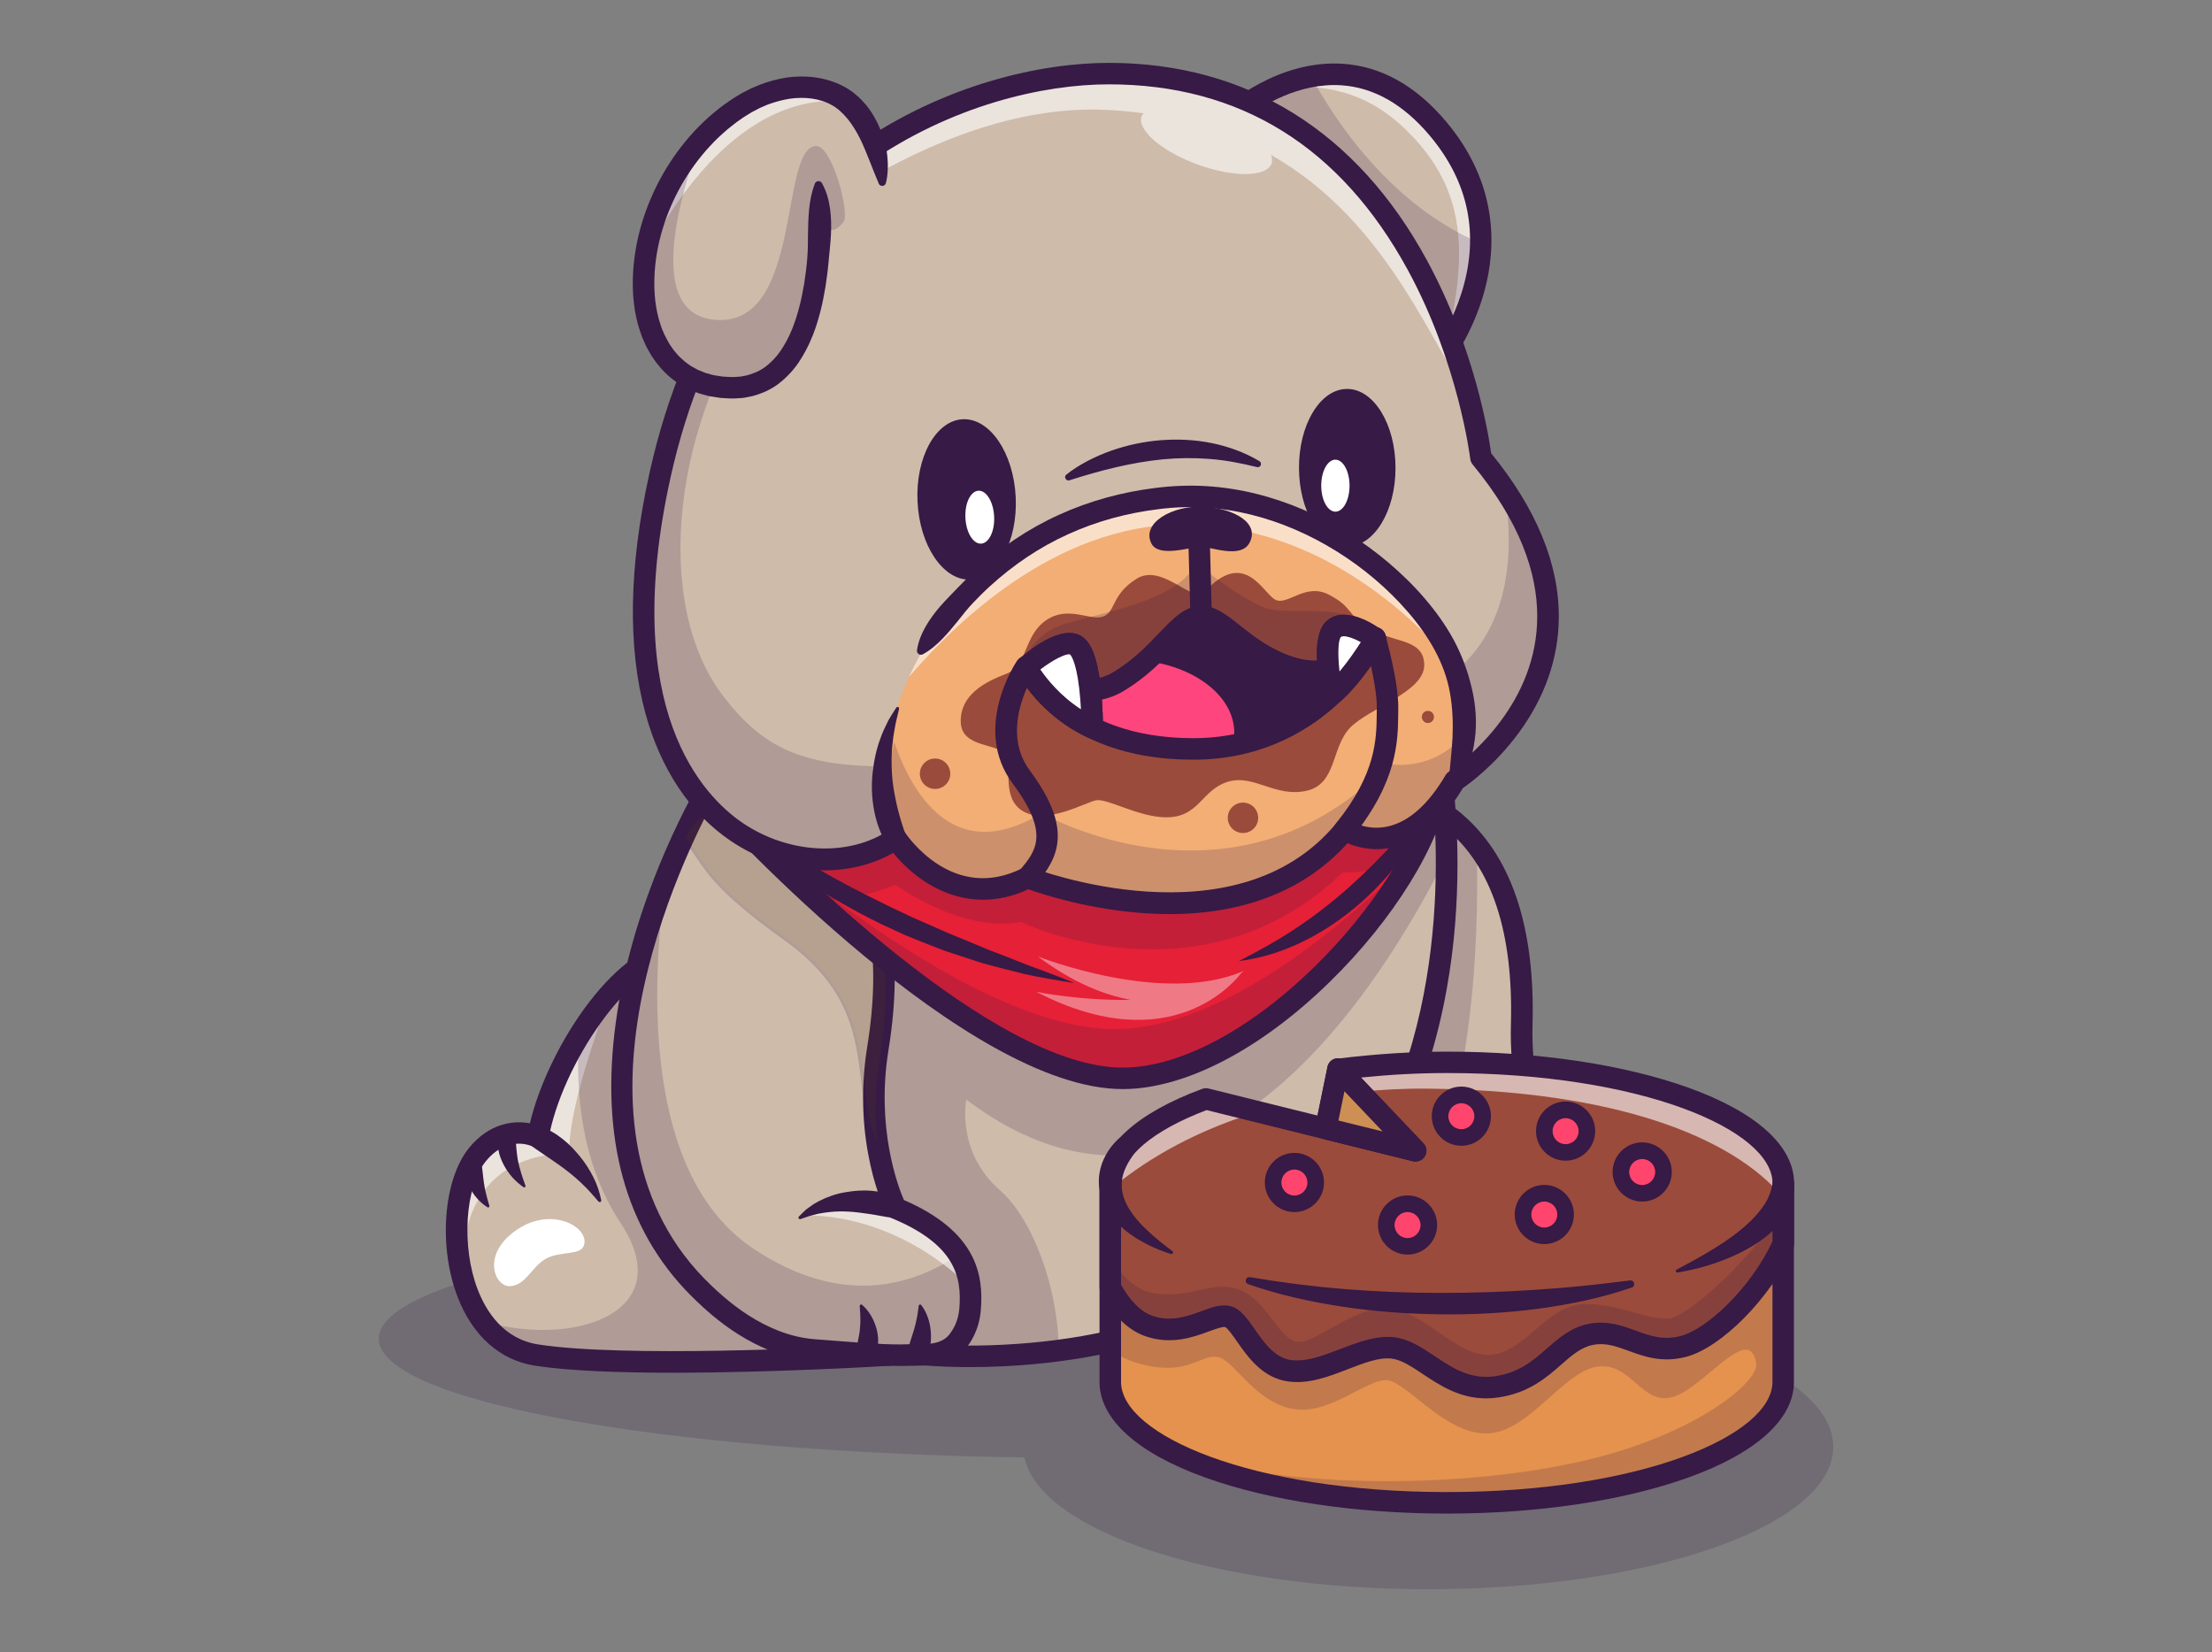 <?xml version="1.0" encoding="utf-8"?>
<!-- Generator: Adobe Illustrator 21.0.0, SVG Export Plug-In . SVG Version: 6.00 Build 0)  -->
<svg version="1.1" id="Layer_1" xmlns="http://www.w3.org/2000/svg" xmlns:xlink="http://www.w3.org/1999/xlink" x="0px" y="0px"
	 viewBox="0 0 4000 2987.4" style="enable-background:new 0 0 4000 2987.4;" xml:space="preserve">
<rect x="0" y="0" width="4000" height="2987.4" fill="#808080" stroke="none"/>
<style type="text/css">
	.st0{opacity:0.2;enable-background:new    ;}
	.st1{fill:#371A45;}
	.st2{fill:#CEBBAA;}
	.st3{opacity:0.6;enable-background:new    ;}
	.st4{fill:#FFFFFF;}
	.st5{fill:#563121;}
	.st6{fill:#E62036;}
	.st7{opacity:0.4;enable-background:new    ;}
	.st8{fill:#F2AE75;}
	.st9{fill:#9B4B3B;}
	.st10{fill:#FF457D;}
	.st11{fill:#E5924E;}
	.st12{fill:#CD8F54;}
	.st13{fill:#A15A48;}
	.st14{fill:#FF456D;}
</style>
<g>
	<g>
		<g class="st0">
			<g>
				<path class="st1" d="M1959.3,2204.4c-703.8,0-1274.3,96.8-1274.3,216.3c0,113.3,514.6,205.3,1167.6,214.7
					c27.8,133.2,343.6,238.3,729.9,238.3c404.6,0,732.6-115.3,732.6-257.4c0-52.6-45.1-101.4-122.1-142.1
					c25.6-17.1,40.5-35,40.5-53.4C3233.6,2301.2,2663.1,2204.4,1959.3,2204.4z"/>
			</g>
		</g>
		<g>
			<g>
				<path class="st2" d="M2226.1,209.8c0,0,199.9-183.8,373.8,22.4c173.9,206.2,1.8,420.4,1.8,420.4L2226.1,209.8z"/>
			</g>
		</g>
		<g class="st3">
			<g>
				<path class="st4" d="M2399.4,129.1c-37,1.3-70.6,11.9-98.8,24.6c77.5,4.2,165.9-5.4,261.1,101.1
					c88.4,98.9,90.9,206.8,55.2,360.4c39.5-64.9,113-227.3-22.9-388.3C2528.8,149.5,2459.9,127,2399.4,129.1z"/>
			</g>
		</g>
		<g class="st0">
			<g>
				<path class="st1" d="M2369.9,136.6c-83.3,15.8-143.8,70.8-143.8,70.8l375.6,443c0,0,72.2-90.7,75.4-210.6
					C2514.6,370.6,2414.3,218.8,2369.9,136.6z"/>
			</g>
		</g>
		<g>
			<g>
				<path class="st1" d="M2601.7,672c-5.7,0-11.1-2.5-14.8-6.9l-375.6-442.8c-6.7-7.9-6-19.8,1.7-26.9c3.9-3.6,96.7-87.6,214.7-80.1
					c69.5,4.4,132.5,39.5,187.1,104.3c95.2,112.9,90.6,228.2,70,305.1c-22.1,82.3-66.1,137.7-67.9,140c-3.6,4.5-9.1,7.2-14.9,7.3
					C2601.9,672,2601.8,672,2601.7,672z M2253.8,212.4l346.4,408.4c13.8-21.7,34.9-59.9,47.4-107.4c26-98.3,4.9-188.7-62.6-268.7
					c-47.5-56.3-101.2-86.7-159.6-90.5C2348.9,149.2,2282.2,191.2,2253.8,212.4z"/>
			</g>
		</g>
		<g>
			<g>
				<path class="st2" d="M2345.3,1420.7c-103,244.7-201.5,719.4,127.4,936c41.4,27.3,129,80.7,232.3,73.7
					c160.7-11,157-12.1,228.3-24.2c22.3-3.8,43.7-14.6,54.9-32.6c7.5-12,18.2-32.7,16.2-64.3c-3.9-63.8-29.7-131.9-174.3-165.3
					c0,0-83.3-113.6-78.3-291.1C2766.4,1327.9,2345.3,1420.7,2345.3,1420.7z"/>
			</g>
		</g>
		<g>
			<g>
				<path class="st1" d="M2686.4,2450.5c-106.8,0-194.5-57.7-224.4-77.5c-151.1-99.6-229.9-258.8-234.3-473.3
					c-4.4-214.7,68.3-411.7,99.8-486.5c2.4-5.8,7.6-10.1,13.7-11.4c7-1.6,173.4-36.7,298.9,67.1c92.1,76.1,136.2,205.6,131.2,384.7
					c-4.1,146.6,55,248.9,70.8,273.4c153.4,37.7,177.8,116.5,181.8,181.3c2.5,41-13.8,67.1-19.1,75.7
					c-13.3,21.3-38.1,36.4-68.1,41.5l-18.7,3.2c-54.1,9.3-65.3,11.2-211.5,21.2C2699.6,2450.2,2692.9,2450.5,2686.4,2450.5z
					 M2359.1,1438c-41,101.2-245,659.3,124.2,902.5c29.1,19.2,117.8,77.5,220.3,70.5c144.2-9.8,155.1-11.7,207.5-20.7l18.8-3.2
					c18.8-3.2,34.3-12,41.6-23.7c6.5-10.4,14.9-27.2,13.3-52.8c-3.5-58.4-25.3-116.6-159.3-147.6c-4.5-1-8.5-3.7-11.3-7.4
					c-3.6-4.9-87.2-121-82-303.1c4.7-166.4-34.6-285.3-116.8-353.5C2520.9,1420.6,2394.8,1432.6,2359.1,1438z"/>
			</g>
		</g>
		<g class="st0">
			<g>
				<path class="st1" d="M2420.9,1422.9c-39.3,0.5-65.7,6.4-65.7,6.4c-103,244.7-201.4,719.3,127.4,936
					c41.4,27.3,128.9,80.6,232.3,73.6c160.7-11,157-12.1,228.3-24.1c22.3-3.8,43.7-14.6,54.9-32.6c7.5-12,18.2-32.6,16.2-64.2
					c-0.2-4-0.9-8.1-1.4-12.1c-192.1,62.4-528,66.6-433.3-153.1c92.3-214.1,94.6-500.6,90.3-628.3c-51.1-58.6-115.4-84.4-172.8-94.8
					l-17.9-2.9C2458.2,1423.9,2438.2,1422.7,2420.9,1422.9z"/>
			</g>
		</g>
		<g>
			<g>
				<path class="st2" d="M1972.9,1313c271.4,0,632.6,86,632.6,86s163.3,1004-790.8,1052.1s-514-990.2-514-990.2
					C1438.5,1345.9,1724.8,1313,1972.9,1313z"/>
			</g>
		</g>
		<g>
			<g>
				<path class="st1" d="M1752.4,2472c-228.2,0-390.5-67-483.2-199.5c-85.4-122.2-109.9-303-70.9-522.9
					c29.2-164.4,82.4-291.1,84.6-296.4c1.2-2.8,3.1-5.4,5.4-7.3c158.8-132.6,497.1-152.4,684.6-152.4c270.5,0,633.5,85.6,637.1,86.5
					c7.6,1.8,13.4,8,14.7,15.8c0.8,4.8,19.1,120.3,6.5,276.2c-11.7,144.4-53.8,351.1-187.2,516.3
					c-140,173.3-351.4,268.2-628.3,282.2C1794.1,2471.5,1772.9,2472,1752.4,2472z M1316.9,1472.7c-20,49.8-199.3,515.3-15.8,777.6
					c92.9,132.8,265.3,193.7,512.7,181.3c265.3-13.4,467.1-103.4,599.9-267.6c220.9-273.2,184-672.9,174.5-749.2
					c-66.8-15.1-377.9-82.5-615.2-82.5C1792.2,1332.4,1467.9,1350.7,1316.9,1472.7z"/>
			</g>
		</g>
		<g class="st0">
			<g>
				<path class="st1" d="M1972.9,1315.8c-248.2,0-534.5,33-672.2,147.9c0,0-440,1038.4,514.1,990.3c34.8-1.8,67.7-5.2,99.7-9.4
					c0.2-112.4-46.5-240.3-106.2-292.2c-80-69.5-61-164.1-61-164.1c429.5,324.3,756.5-216.4,868.5-440.1
					c-1.2-88-10.3-146.4-10.3-146.4S2244.2,1315.8,1972.9,1315.8z"/>
			</g>
		</g>
		<g>
			<g>
				<path class="st2" d="M1231.3,1721.3c-101.4-3.8-233.5,191.8-258.5,334.9c0,0-59.5-30.1-109.8,32
					c-67.5,83.4-50.7,337.5,107,362.1c179.8,28.1,637.9,0,637.9,0S1566.2,1733.8,1231.3,1721.3z"/>
			</g>
		</g>
		<g class="st3">
			<g>
				<path class="st4" d="M1102.1,1801.8c-61,69.2-113.1,171-127.9,255.5c0,0-59.6-30.1-109.8,32c-35.2,43.6-47.1,133.5-28.4,213.1
					c0.1-3.5,0.3-6.5,0.3-10.2c0.9-223.3,193.1-205.4,193.1-205.4C1026.7,2014.7,1074.8,1875,1102.1,1801.8z"/>
			</g>
		</g>
		<g class="st0">
			<g>
				<path class="st1" d="M1232.6,1721.2c-60.9-2.3-132.5,67.7-185.7,154.7c0,0.1,0,0.2,0,0.3c-6.4,101,4.9,228.7,75.2,335
					c107.8,162.9-85.7,226-247.4,178.1c23.1,31.4,54.7,54.4,96.6,61c179.8,28.1,637.9,0,637.9,0S1567.6,1733.7,1232.6,1721.2z"/>
			</g>
		</g>
		<g>
			<g>
				<path class="st1" d="M1216.4,2482.2c-95.6,0-187.9-3.2-249.3-12.8c-62.9-9.8-112.5-53.9-139.5-124
					c-35.2-91.2-26-212.1,20.4-269.5c36.3-44.8,80.1-50.3,110.2-44.7c33.6-140.8,161-333.6,273.8-329.4c82.6,3.1,154.9,45.8,215,127
					c46.5,62.8,85.8,149,116.8,256.2c52.3,180.7,63.3,362.3,63.4,364.1c0.6,10.7-7.5,19.9-18.2,20.5
					C1596.8,2470.4,1400.4,2482.2,1216.4,2482.2z M938,2068c-16.6,0-38.8,6.3-59.9,32.3c-37.3,46.1-44,154.1-14.4,231.1
					c15.4,40.1,46.9,89.9,109.2,99.6c154.6,24.1,524.6,5.8,614,0.9c-9.7-113-72.8-680.7-356.4-691.3c-0.8,0-1.5,0-2.3,0
					c-87.7,0-213,185.5-236.3,318.9c-1.1,6.1-4.9,11.3-10.4,14c-5.5,2.8-12,2.7-17.5,0C962,2072.5,952,2068,938,2068z"/>
			</g>
		</g>
		<g>
			<g>
				<path class="st1" d="M978.5,2037.2c4.3,1.5,7.5,2.9,11,4.6c3.4,1.7,6.7,3.4,9.9,5.4c6.5,3.7,12.5,8.1,18.4,12.7
					c11.7,9.2,21.9,20.1,31.3,31.7c9.4,11.5,17.4,24.1,24,37.3c6.7,13.1,11.3,27.3,14.1,41.4c0.3,1.5-0.7,3-2.2,3.3
					c-1,0.2-2-0.2-2.7-0.9l-0.1-0.1c-9.4-10.7-17.9-21.1-27.9-30.3c-4.5-4.9-9.9-9-14.6-13.5c-5.1-4.3-10.1-8.4-15.3-12.4
					c-10.3-8-21.1-15.3-31.7-22.6c-2.7-1.8-5.3-3.6-8-5.4c-2.7-1.7-5.3-3.6-7.9-5.4c-2.7-1.7-5.2-3.7-7.9-5.4
					c-2.5-1.8-5.4-3.7-7.2-5.3l-2.2-1.9c-8.2-6.9-9.2-19.2-2.3-27.4C962.5,2036.7,971.1,2034.6,978.5,2037.2z"/>
			</g>
		</g>
		<g>
			<g>
				<path class="st1" d="M932,2055.3c0.2-0.1,0.2,1,0.3,1.7l0.2,2.4l0.3,5.1c0.3,3.4,0.5,6.9,0.8,10.5c0.7,7.1,1.4,14.5,2.7,22.1
					c1.5,7.5,3.3,15.2,5.8,22.9c1,4,2.6,7.7,3.8,11.8c1.4,3.9,2.9,7.9,4.3,12.2v0.2c0.4,1.2-0.3,2.4-1.5,2.8
					c-0.7,0.2-1.4,0.1-1.9-0.3c-3.6-2.5-7.3-5.2-10.6-8.2s-6.6-6.1-9.6-9.5c-6-6.8-11.3-14.4-15.7-22.6c-4.3-8.3-7.9-17.2-9.6-26.8
					c-0.9-4.8-1.4-9.6-1.2-14.6c0-2.5,0.3-5,0.6-7.6c0.2-1.3,0.4-2.5,0.7-3.9s0.6-2.4,1.2-4.6c1.8-8.1,9.8-13.2,17.9-11.4
					C928.7,2039.3,933.8,2047.3,932,2055.3z"/>
			</g>
		</g>
		<g>
			<g>
				<path class="st1" d="M869.9,2101.7c0.4,0.7,0.6,2.5,1,4c0.2,1.5,0.6,3,0.7,4.6c0.5,3.1,0.8,6.2,1.2,9.4
					c0.8,6.3,1.2,12.9,2.3,19.4c1,6.6,2.2,13.3,4,20.1c1.5,6.9,3.8,13.7,5.8,21.2v0.1c0.3,1.2-0.4,2.5-1.6,2.8
					c-0.6,0.2-1.3,0.1-1.8-0.3c-13.4-8.3-24.2-20.7-31.9-35c-3.9-7.1-7.1-14.7-8.8-22.7c-0.9-4-1.5-8.1-1.7-12.2
					c-0.1-2.1-0.1-4.2,0-6.3c0.1-2.2,0.4-4.1,0.9-6.9c1.5-7.7,8.9-12.8,16.7-11.4c4.3,0.8,7.7,3.5,9.7,7L869.9,2101.7z"/>
			</g>
		</g>
		<g>
			<g>
				<path class="st4" d="M921.6,2325.7c29.3-0.7,40.1-36.1,66-49.9c26-13.8,60.9-5.7,67.8-22.5c13.1-31.9-54-72.9-118.2-31.3
					C868.9,2266.3,894.2,2326.4,921.6,2325.7z"/>
			</g>
		</g>
		<g>
			<g>
				<path class="st2" d="M1279.8,1427.2c-123.6,219.5-272.6,659.3-6.7,911.5c33.5,31.8,104.8,94.8,198.1,102.3
					c145,11.6,141.8,10,207.1,8.3c20.4-0.5,40.9-8,53.2-23.6c8.3-10.5,20.4-28.7,22.8-59.1c4.7-61.5-9.5-130.1-134.4-181.9
					c0,0-59.8-119.9-32.5-288.8C1668.1,1396.5,1279.8,1427.2,1279.8,1427.2z"/>
			</g>
		</g>
		<g class="st0">
			<g>
				<path class="st1" d="M1203.2,1592.5c-91,232.4-140.4,548.9,69.9,748.3c33.5,31.8,104.7,94.8,198,102.2
					c145,11.6,141.9,10,207.2,8.3c20.4-0.5,40.9-7.9,53.2-23.5c8.3-10.5,20.4-28.7,22.8-59.2c2.5-32.2-0.8-66.3-22-99.1
					c-80.6,54.3-209.6,95.8-370.5-12C1161.1,2123.2,1178.1,1777.1,1203.2,1592.5z"/>
			</g>
		</g>
		<g class="st3">
			<g>
				<path class="st4" d="M1452.8,2198.2c0,0,148.1-12.6,293,121.1C1745.9,2319.3,1690.8,2113.1,1452.8,2198.2z"/>
			</g>
		</g>
		<g>
			<g>
				<path class="st1" d="M1625.2,2470c-28.9,0-61-2-155.6-9.6c-105.4-8.5-184-83.1-209.9-107.6c-122.3-116-172.3-278.9-148.6-484.3
					c23.7-205.6,114-383.8,151.8-450.8c3.2-5.6,8.9-9.3,15.4-9.8c6.2-0.5,153.3-10.8,253,97.4c78.5,85.1,103.8,217.7,75.3,393.9
					c-22.6,139.6,16.7,244.7,27.9,270.7c132.4,57.4,144.1,135.9,139.2,198.3c-3.1,39.4-21,62.2-26.9,69.7c-15,19-39.7,30.2-68,31
					l-17.1,0.5C1647.6,2469.6,1636.6,2470,1625.2,2470z M1291.4,1446.3c-50.7,93.2-302.6,596.1-5,878.3
					c23.4,22.2,94.6,89.7,186.3,97c129.9,10.4,139.9,10.1,187.8,8.8l17.2-0.5c16.4-0.4,30.8-6.5,38.5-16.2
					c7.1-9,16.7-23.8,18.7-48.6c4.3-56.2-7.5-114.8-122.5-162.4c-4.3-1.8-7.9-5.1-9.9-9.3c-2.6-5.1-62.3-127.5-34.3-300.5
					c26.5-163.6,4.5-285.1-65.2-361.1c-72.5-78.9-177.9-85.5-211.2-85.5C1291.6,1446.3,1291.5,1446.3,1291.4,1446.3z"/>
			</g>
		</g>
		<g class="st0">
			<g>
				<g>
					<path class="st5" d="M1301.6,1451.4c-10.5-0.1-16.5,0.3-16.5,0.3c-16.1,28.5-32.6,28.6-48.5,63.6
						c41.2,49.6,35.7,77.2,183.6,183.1c181.4,129.8,111.8,271.1,170.3,382.8c-6-45-7.6-99.4,2.3-160.7
						C1663.4,1483.5,1374.8,1452.3,1301.6,1451.4z"/>
				</g>
			</g>
			<g>
				<g>
					<path class="st1" d="M1594.8,2094.9l-6.6-12.5c-20.3-38.7-25.3-80.4-30.5-124.6c-10.2-84.9-20.6-172.7-139-257.4
						c-112.6-80.6-136.6-116-159.8-150.3c-7.4-11-14.5-21.4-24.3-33.2l-1-1.2l0.6-1.4c9-19.8,18.3-28.8,27.3-37.5
						c7.4-7.1,14.3-13.9,21.4-26.4l0.7-1.2l1.3-0.1c0.2,0,6.3-0.4,16.7-0.3c44.2,0.6,155,11.6,230.4,101.4
						c68.5,81.5,89.7,206.3,63.1,370.7c-8.6,53.1-9.3,106.9-2.3,159.9L1594.8,2094.9z M1239.5,1514.9c9.5,11.6,16.7,22.2,23.6,32.4
						c22.9,33.9,46.6,69,158.5,149c120.1,86,131.2,178.9,141,260.9c4.6,38.5,9,75,23.5,109.1c-5.1-48.6-3.7-97.7,4.1-146.2
						c26.4-163,5.5-286.3-62-366.7c-74.1-88.2-183.2-99-226.7-99.6l0,0c-7.4-0.1-12.7,0.1-15,0.2c-7.2,12.4-14.5,19.4-21.6,26.3
						C1256.2,1488.9,1247.8,1497,1239.5,1514.9z"/>
				</g>
			</g>
		</g>
		<g>
			<g>
				<path class="st6" d="M1302.3,1455.3c0,0,452.5,496.6,729.3,494.6c234.7-1.7,534.8-325.5,570.7-528.5
					C2602.3,1421.4,2145.7,1038.8,1302.3,1455.3z"/>
			</g>
		</g>
		<g class="st0">
			<g>
				<path class="st1" d="M2083.4,1251.6c-199.5-6.1-454.9,36.2-762.3,184.5c3.2,13.2,6.8,26.6,10.6,40.5
					c26.4,28,75.1,77.9,157.9,152.6c40-3.5,86.1-11.5,130-29.1c0,0,120.1,87.5,226.5,66.9c0,0,324.2,157.8,581.5-89.2
					c0,0,50.5,0.8,112.7-15.9c31.1-52.9,53.1-104.7,61.1-150.3C2601.4,1411.4,2423.2,1262,2083.4,1251.6z"/>
			</g>
		</g>
		<g>
			<g>
				<path class="st1" d="M1611.2,2201.8c-2.6-0.3-6.2-1-9.4-1.5l-10-1.8l-10-1.8l-10.1-1.6c-13.5-2-27-3.9-40.7-4.4
					c-13.7-0.7-27.5,0.2-41.3,2.3l-10.5,1.8c-3.4,0.9-6.8,1.9-10.4,2.7l-5.3,1.4l-5.1,1.8c-3.4,1.2-7,2.4-10.6,3.6l-0.3,0.1
					c-1.5,0.5-3.1-0.3-3.5-1.8c-0.3-1,0-2.1,0.7-2.9c2.7-2.7,5.4-5.5,8.3-8.2l4.3-4.1l4.7-3.5c3.2-2.4,6.4-4.7,9.8-6.9
					c3.5-1.9,6.9-3.9,10.5-5.8c14.4-7.2,30-12.7,46-15.3c16-2.8,32.3-4.1,48.5-2.6c8,0.8,16.1,1.9,23.9,3.9c4,0.9,7.9,2.1,11.7,3.3
					c4,1.4,7.5,2.7,12,4.8c9.7,4.6,13.8,16.1,9.3,25.8c-3.6,7.6-11.6,11.8-19.5,11L1611.2,2201.8z"/>
			</g>
		</g>
		<g class="st7">
			<g>
				<path class="st4" d="M1876.8,1729.5c62.9,47,119,69.5,167.8,78.4c-91.9,1.8-170.8-14.5-170.8-14.5
					c245.2,127,362.5-22.9,370.1-33.2c2.7-2.4,5.2-4.6,5.2-4.6C2103.4,1819.4,1876.8,1729.5,1876.8,1729.5z"/>
			</g>
		</g>
		<g>
			<g>
				<path class="st1" d="M1641.8,2443c-0.1-1,0.4-2.8,0.7-4.3c0.4-1.6,0.7-3.2,1.2-4.8c0.8-3.2,1.8-6.4,2.8-9.6
					c2-6.4,4.3-12.8,6.2-19.5c2-6.7,3.8-13.6,5.1-20.7c1.6-7.2,2.3-14.7,3.5-22.8v-0.2c0.2-1.4,1.5-2.4,2.9-2.2
					c0.7,0.1,1.3,0.5,1.7,1c5.1,6.7,9.1,14.2,11.9,22.3c2.9,8,4.6,16.5,5.3,25.1c0.7,8.6,0.7,17.3-1,25.7c-0.8,4.2-1.9,8.4-3.5,12.5
					c-0.8,2-1.7,4-2.7,6c-1.1,2.1-2.1,3.8-3.7,6.2c-5.1,7.5-15.2,9.4-22.7,4.4c-4.1-2.8-6.6-7.2-7.1-11.8L1641.8,2443z"/>
			</g>
		</g>
		<g>
			<g>
				<path class="st1" d="M1548.4,2443c-0.2,0.1-0.1-0.3-0.1-0.6s0-0.7,0.1-1l0.3-2.2l0.8-4.5l1.8-9.2c1.1-6.2,2.7-12.7,3.4-19.4
					c0.7-6.7,1.4-13.8,1.1-21.2c0.2-3.8-0.3-7.4-0.3-11.3c-0.2-3.9-0.7-7.8-0.8-11.9v-0.3c0-1.4,1.1-2.6,2.5-2.6
					c0.7,0,1.3,0.2,1.8,0.7c3.1,2.8,6.2,5.8,8.8,9.1c2.6,3.3,5.2,6.8,7.3,10.5c4.5,7.4,7.6,15.6,10.1,24.2
					c2.2,8.6,3.3,17.7,2.6,26.8c-0.3,4.5-1.2,9.1-2.4,13.5c-0.7,2.3-1.5,4.4-2.4,6.7c-0.5,1.1-1,2.2-1.6,3.3c-0.3,0.6-0.6,1.1-1,1.7
					l-1.3,2.1c-4,8.4-14.1,12-22.6,8C1547.9,2461.5,1544.4,2451.4,1548.4,2443z"/>
			</g>
		</g>
		<g>
			<g>
				<path class="st1" d="M2030,1969.3c-282.3,0-723.3-480.5-742-501c-4.1-4.5-5.9-10.7-4.7-16.7c1.1-6,5-11.1,10.5-13.8
					c194.2-95.9,384.3-157.4,564.8-182.8c145-20.4,284.2-17.7,413.8,8.1c221.9,44.1,337.6,139.4,342.4,143.4
					c5.3,4.5,7.9,11.4,6.7,18.3c-18.3,103.3-101.2,237.5-216.4,350.2c-125.4,122.7-261.4,193.5-373.3,194.3
					C2031.1,1969.3,2030.5,1969.3,2030,1969.3z M1334.5,1461.2c85.7,90.1,460.5,469.3,695.4,469.3c0.5,0,1,0,1.6,0
					c101.9-0.7,228.2-67.5,346.4-183.2c103.7-101.5,182.1-224.7,203-317.8c-30.6-22.3-139.4-93.7-318.6-128.8
					C2068.9,1262.8,1752.3,1260.7,1334.5,1461.2z"/>
			</g>
		</g>
		<g>
			<g>
				<path class="st1" d="M1305.1,1451.3c22.9,20,47,38,71.6,55c24.5,17.3,49.8,33.2,75.2,48.8c51.1,31,104,58.6,157.7,84.6
					l40.5,19.2c13.6,6.2,27.4,11.9,41.1,18c27.1,12.7,55.3,23,82.8,34.9c13.7,6.1,28,10.9,41.9,16.5c14,5.4,28,11,42,16.6
					c28.3,10.5,56.7,20.8,84.8,32.6c-15-2.2-30-4.8-45-7.4c-15-2.7-29.9-5.5-44.8-8.7c-14.7-3.6-29.5-7.4-44.2-11.2l-22.1-5.9
					c-3.7-1-7.4-1.9-11-3l-10.9-3.5c-14.5-4.7-29-9.4-43.4-14.3c-14.6-4.5-28.7-10.3-42.9-15.9c-14.2-5.6-28.4-11.2-42.5-17.1
					l-41.6-19.2c-55-26.7-108.2-57.3-157.7-93.3c-24.6-18.3-48.6-37.3-70.8-58.4c-11.3-10.3-21.9-21.3-32.3-32.6
					C1323.6,1475.6,1313.5,1464.1,1305.1,1451.3z"/>
			</g>
		</g>
		<g>
			<g>
				<path class="st1" d="M2601.6,1426.4c-2.8,10-6.6,19.7-10.6,29.2c-4,9.6-8.5,18.9-13.3,28.1c-9.6,18.4-20.4,36.2-32.2,53.3
					c-23.8,34.1-51.5,65.7-82.8,93.5s-66,51.9-103.5,70.5c-37.4,18.7-77.7,31.7-118.7,36.8c36.8-19.1,71.9-38.3,105-60.7
					c33.2-22.1,64.4-46.5,94-72.8c29.6-26.4,57.7-54.6,84.5-84.4C2550.7,1490.2,2576.4,1459.2,2601.6,1426.4z"/>
			</g>
		</g>
		<g>
			<g>
				<path class="st2" d="M2005.1,133.3c-217.8,0-680.1,132.3-811.6,725.9c-140.4,634.2,253.9,774.9,426.7,657.1
					c0,0,94.2,144,238.2,70.7c0,0,379.6,149.2,573.3-86.4c0,0,104.7,70.7,199-89c0,0,345.6-222.5,47.1-583.8
					C2677.9,827.7,2597.2,133.3,2005.1,133.3z"/>
			</g>
		</g>
		<g class="st0">
			<g>
				<path class="st1" d="M1405,418.5c-91.8,106.5-168.8,249.4-211.2,440.7c-140.4,634.2,253.9,774.8,426.7,657
					c0,0,94.2,144,238.2,70.7c0,0,379.7,149.3,573.4-86.3c0,0,104.6,70.6,198.9-89c0,0,309-199.3,89.7-526.7
					c51.5,328.2-174.8,373.3-174.8,373.3c-311.3,345.4-946.8,127.9-946.8,127.9c-146.6-1.6-219.8-31.7-294.1-131.1
					c-74.2-99.3-94.5-260.7-54.1-433.1C1285.3,675.7,1373.3,518.5,1405,418.5z"/>
			</g>
		</g>
		<g>
			<g>
				<path class="st8" d="M2143.7,897.4c-14.8,0-29.7,0.6-44.8,2.1c-254.4,25.2-539.8,252.6-499.8,623.6c4.2-2.4,8.8-4.3,12.7-7
					c0,0,94.2,144,238.2,70.7c0,0,379.5,149.1,573.3-86.5c0,0,104.8,70.8,199-88.9c0,0,0.9-0.7,0.9-0.8
					c7.4-17.6,42.7-111.9-12.7-230C2553.1,1058.5,2365.4,897.4,2143.7,897.4z"/>
			</g>
		</g>
		<g class="st3">
			<g>
				<path class="st4" d="M2000.1,129c-160.5,0-453.3,72.6-649.1,347.8c170.4-140.8,412.4-289.1,649-278.2c23.7,1.1,46.1,3.4,68,6.2
					c-1.4,1.7-2.9,3.3-3.6,5.3c-9,24.6,36.4,63.8,101.3,87.4c65,23.6,124.8,22.8,133.8-1.8c1.7-4.7,0.9-10.1-1.1-15.6
					C2494.7,391.8,2575,590.8,2649,708C2596.8,510.7,2439.3,129,2000.1,129z"/>
			</g>
		</g>
		<g>
			<g>
				<path class="st1" d="M2115.1,1652.9c-14.3,0-28.9-0.5-43.8-1.5c-102.1-6.7-185.9-34.2-211.7-43.4
					c-111.3,51.7-202.3-13.2-244.3-65.8c-86,48.7-201.7,40.8-294.1-21.8c-73.2-49.6-126.5-129.4-154.2-231
					c-32.4-119.1-29.9-265.3,7.6-434.6c129.5-585,583-741.1,830.5-741.1c249.6,0,448.6,123.6,575.5,357.4
					c86.4,159.3,111.4,316.2,115.9,348.5c82,100.6,123.1,200.7,122.3,297.5c-0.6,73.8-25.3,144.2-73.2,209.1
					c-41.2,55.7-86.7,89.5-100.3,98.9c-36.4,60.3-79.1,96.3-126.7,107.1c-35.4,8-64.9-0.3-81.9-7.5
					C2361.1,1609,2250.8,1652.9,2115.1,1652.9z M1858.5,1567.5c2.4,0,4.8,0.4,7.1,1.3c3.7,1.4,368.9,141.2,551.2-80.6
					c6.4-7.7,17.6-9.4,25.9-3.8c1.1,0.7,29.4,18.8,68,9.8c37.5-8.8,72.3-39.9,103.4-92.6c1.5-2.6,3.7-4.8,6.2-6.5
					c0.5-0.3,50.4-33,94-92c71.4-96.5,120.4-255.3-51.3-463.2c-2.4-2.9-3.9-6.4-4.3-10.1c-0.2-1.7-21.1-172.8-112.7-341.2
					c-121.4-223-303.3-336.1-540.8-336.1c-235.9,0-668.4,149.7-792.6,710.6c-93.3,421.2,60.1,577.4,130.4,625
					c83.9,56.8,193.4,61.7,266.4,11.9c4.3-2.9,9.6-4,14.7-3s9.6,4,12.5,8.4c3.5,5.2,86.7,128.4,213.2,64
					C1852.5,1568.2,1855.5,1567.5,1858.5,1567.5z"/>
			</g>
		</g>
		<g>
			<g>
				<path class="st1" d="M1602.5,1524.5c-1.1-1.7-1.7-2.8-2.5-4.1s-1.4-2.5-2.1-3.8c-1.3-2.5-2.6-5-3.7-7.6
					c-2.3-5.1-4.2-10.2-6.1-15.3c-3.5-10.4-6.2-20.9-8-31.6c-3.8-21.4-4.4-43.3-2.1-64.7c2.3-21.4,6.6-42.4,14.1-62.2
					c3.3-10,8-19.5,12.6-28.9c2.1-4.8,5.1-9.1,7.7-13.6c2.7-4.4,5.5-8.8,8.3-13.1c0.8-1.3,2.6-1.7,3.9-0.8c1,0.6,1.4,1.8,1.2,2.9
					l-0.1,0.3c-2,10.1-4.9,19.6-6.7,29.4c-1.5,9.9-3.8,19.4-4.5,29.2c-2.7,19.3-2.6,38.6-1.6,57.5c0.9,19,4.5,37.5,8.4,55.7
					c0.9,4.6,2.3,9,3.3,13.6c1.1,4.5,2.5,8.9,3.7,13.4c1.5,4.3,2.6,8.9,4.1,13.1c0.7,2.2,1.4,4.3,2.1,6.4l1.1,3.1
					c0.3,1,0.7,2.1,0.9,2.7l0.9,4c2.3,10.4-4.3,20.6-14.6,22.9C1614.7,1534.8,1606.7,1531.2,1602.5,1524.5z"/>
			</g>
		</g>
		<g class="st3">
			<g>
				<path class="st4" d="M2143.3,897.4c-14.8,0-29.7,0.6-44.8,2.1c-176.3,17.5-367.3,132.2-454.8,324.5
					c95.8-111.3,282.1-284.8,514.9-275.5c207.5,8.3,361.3,133.7,450.4,230.4C2550.7,1056.9,2363.9,897.4,2143.3,897.4z"/>
			</g>
		</g>
		<g>
			<g>
				<path class="st1" d="M2619.4,1417.7c2.3-29.2,5.7-56.5,7.2-83.8c0.6-13.7,0.7-27.3-0.1-40.9c-0.7-13.6-2.1-27.2-4.6-40.6
					c-9.6-54.3-38.9-102.9-75.7-145.6c-36.9-42.7-80.9-79.8-129-109.8c-48.2-30-100.7-53-155.4-66.5
					c-54.8-13.6-111.5-17.1-167.6-9.7c-56.4,6.9-111.7,21.9-163.1,45.4c-51.5,23.3-98.9,55.4-140.8,93.7
					c-10.5,9.5-20.6,19.6-30.4,29.9c-9.9,10.2-18.6,21.6-27.5,32.7s-18.1,22.1-28.1,32.5c-10.2,10.3-21.1,20.2-35.5,28.1
					c-3.5,1.9-7.9,0.6-9.8-2.9c-0.8-1.4-1-3-0.8-4.5c2.5-16.2,8.5-30.2,15.9-43.3c7.6-13,16.6-25.1,26.5-36.5
					c10-11.3,20.6-22,31.1-32.9s21.1-21.6,32.4-31.7c44.6-40.9,95.5-75.4,150.9-100.4c55.3-25.3,114.5-41.2,174.5-48.6
					c29.9-3.8,60.9-5.1,91.3-3.3c30.5,1.8,60.8,6.5,90.3,13.8c59.2,14.6,115.4,39.3,166.7,71.3c25.7,16,50.2,33.9,73.3,53.5
					c23,19.6,44.9,40.8,64.7,63.9s37.9,47.9,52.8,75.3c14.8,27.5,25.7,56.9,32.8,87.4c7.2,30.4,9.8,62.4,5.4,93.5
					c-2,15.5-5.4,30.9-11.2,45.5c-2.9,7.3-6.2,14.4-10.3,21.2c-4,6.8-8.4,13.2-14.3,19.3c-2.6,2.7-6.9,2.8-9.6,0.2
					c-1.5-1.5-2.2-3.4-2.1-5.4L2619.4,1417.7z"/>
			</g>
		</g>
		<g>
			<g>
				<path class="st9" d="M2178.4,1070.2c-20.8,22.7-76.4-52.7-123-23.7c-46.6,29-37.4,60.6-61.2,68.5c-23.7,7.9-62.7-21.1-103.1,7
					s-32.2,81.5-71.7,96.5c-39.5,14.9-82.8,38.4-82.1,86.3c0.8,49.5,70.3,37.8,81.7,61.5c11.4,23.7-8.8,79.9,33.4,101.9
					c42.2,22,109-16.6,129.2-21s77,30.6,127.4,30.7c59.7,0.1,63.3-49.2,110.7-64.1s86.5,29.1,143.3,16
					c54.4-12.5,43.9-77.5,78.1-113.6c34.3-36,135.3-65,134.4-114.2c-0.9-49.2-58.9-38.7-101-66.8c-42.2-28.1-28.5-37.4-71.5-59.9
					c-43-22.4-75.1,21.2-97.4,8.8C2283.2,1071.8,2250.4,991.4,2178.4,1070.2z"/>
			</g>
		</g>
		<g class="st0">
			<g>
				<path class="st1" d="M1852.7,1200.9c0,0,6.9-52.3,72.9-72.9s205-41.2,237.6-109.8c0,0,66,54.9,117.5,78.1s151-16.3,206.7,48.9
					c0,0-85.7,232.1-362,205C1893.5,1327.3,1852.7,1200.9,1852.7,1200.9z"/>
			</g>
		</g>
		<g>
			<g>
				<path class="st1" d="M1856.5,1205.5c0,0,87.5,75.3,167.7,26.1c78.4-48.2,106.9-114.2,146.4-116.5s75.3,62.9,161.6,91.1
					c87.2,28.5,132.2-28.8,154.4-53.1c0,0-91.5,200.3-327.3,201.2S1856.5,1205.5,1856.5,1205.5z"/>
			</g>
		</g>
		<g>
			<g>
				<path class="st1" d="M2082.1,982.7c13.3,26.3,69.9,6.2,89.6,6c17.5-0.2,71.7,22.3,87.6-6.8c19.4-35.6-26.8-62.6-82.7-65.6
					C2120.7,913.2,2063.4,945.5,2082.1,982.7z"/>
			</g>
		</g>
		<g>
			<g>
				<path class="st1" d="M1928.1,858.4c12.2-10,25.2-17.7,38.8-25c13.6-7.1,27.7-13.2,42.1-18.3c29-10.2,59.4-16.7,90.2-19.1
					s62.1-0.9,92.4,5.3c30.3,6.2,59.6,17,85.8,32.5c2.8,1.7,3.7,5.3,2.1,8.1c-1.4,2.3-4,3.3-6.4,2.7h-0.1
					c-28.7-7-56.9-12.6-85.4-14.7c-28.5-2.3-56.9-2-85.2,0.7c-28.3,2.8-56.4,7.8-84.4,14.3c-28,6.5-56,14.6-83.8,23.5l-0.3,0.1
					c-3.1,1-6.4-0.7-7.4-3.8C1925.4,862.4,1926.3,859.9,1928.1,858.4z"/>
			</g>
		</g>
		<g>
			<g>
				<path class="st1" d="M2171.9,1127.6c-10.5,0-19.1-8.3-19.4-18.9l-3.3-121c-0.3-10.7,8.2-19.6,18.9-19.9c0.2,0,0.4,0,0.5,0
					c10.5,0,19.1,8.3,19.4,18.9l3.3,121c0.3,10.7-8.2,19.6-18.9,19.9C2172.3,1127.6,2172.1,1127.6,2171.9,1127.6z"/>
			</g>
		</g>
		<g>
			<g>
				<path class="st10" d="M2071.9,1195.1c-13.8,12.4-29.2,24.9-47.8,36.3c-80.2,49.2-167.6-26-167.6-26s66.8,149.7,302.6,148.9
					c24.9-0.1,47.9-3,69.6-7c1.8-7.3,3.3-14.6,3.3-22.3C2231.9,1260,2162.8,1206,2071.9,1195.1z"/>
			</g>
		</g>
		<g>
			<g>
				<path class="st1" d="M2157.2,1373.7c-244,0-315.5-153.7-318.4-160.3c-3.7-8.3-1.2-18.1,6.1-23.5c7.3-5.4,17.4-5.1,24.2,0.8
					c1.3,1.1,78.2,65.2,144.9,24.3c35.7-21.9,60.1-47.4,81.6-69.9c25.6-26.7,45.8-47.8,73.9-49.5c26.3-1.6,48,15.7,73.2,35.7
					c24,19,53.8,42.7,95.6,56.4c70.6,23,107.9-18.6,130.2-43.5l3.8-4.2c6.4-7.1,17.1-8.4,25.1-3.1s10.9,15.6,7,24.3
					c-1,2.2-25,54.1-79.5,106.2c-50.3,48.2-137.2,105.8-265.5,106.3C2158.6,1373.7,2157.9,1373.7,2157.2,1373.7z M1929.1,1263.5
					c42.9,35.4,115.2,71.6,230.1,71.3c120.1-0.4,200.3-54.7,249-105.1c-22.9,5.4-50.1,5.3-82-5.1c-48.4-15.8-81.3-41.9-107.7-62.9
					c-18.9-15-35.3-28-46.8-27.3c-12.9,0.8-28.4,17-48.1,37.6c-22,23-49.4,51.6-89.3,76.1
					C1997.9,1270.5,1960.8,1271.1,1929.1,1263.5z"/>
			</g>
		</g>
		<g>
			<g>
				<path class="st1" d="M1858.6,1606c-4.4,0-8.8-1.5-12.5-4.5c-8.2-6.9-9.3-19.1-2.4-27.4c29.7-35.5,55.3-66.1-12.7-157.7
					c-73.2-98.6,4.9-216.8,8.3-221.8c6-8.9,18.1-11.2,27-5.2s11.2,18,5.2,26.9l0,0c-0.7,1-66.1,100.5-9.3,176.9
					c79.7,107.3,50.8,158.5,11.3,205.8C1869.7,1603.6,1864.2,1606,1858.6,1606z"/>
			</g>
		</g>
		<g>
			<g>
				<path class="st1" d="M2431.3,1520.1c-4.3,0-8.6-1.4-12.2-4.3c-8.3-6.7-9.7-19-2.9-27.3c72.5-89.8,73-152.7,73.4-198.6
					c0-3.2,0.1-6.4,0.1-9.4c0.7-42.7-21.6-120.3-21.9-121.1c-3-10.3,2.9-21.1,13.2-24.1s21.1,2.9,24.1,13.2
					c1,3.4,24.2,84,23.4,132.6c0,2.9-0.1,5.9-0.1,9.1c-0.4,48.7-1,122.3-82,222.6C2442.6,1517.6,2436.9,1520.1,2431.3,1520.1z"/>
			</g>
		</g>
		<g>
			<g>
				<path class="st1" d="M1975.1,1335.2c-2.8,0-5.5-0.6-8.1-1.8c-86.7-39.8-126.7-114.8-128.3-118c-4.1-7.9-2.4-17.5,4.2-23.5
					c16.5-14.8,73-61.5,109.8-43.1c19.6,9.8,31.2,38.1,37.5,91.6c4.4,37.6,4.3,73.8,4.3,75.3c0,6.6-3.4,12.8-9,16.3
					C1982.4,1334.2,1978.7,1335.2,1975.1,1335.2z M1881.3,1210.6c11.7,17.1,35.9,47.7,73.4,71.9c-0.6-11.3-1.6-24.3-3.1-37.4
					c-6.2-53.2-16.5-61.5-16.6-61.6C1929.1,1180.8,1905,1192.3,1881.3,1210.6z M1855.9,1206.5L1855.9,1206.5L1855.9,1206.5z"/>
			</g>
		</g>
		<g>
			<g>
				<path class="st1" d="M2409.3,1274.3c-2.2,0-4.3-0.4-6.4-1.1c-6.4-2.2-11.1-7.6-12.5-14.2c-7-32.6-20.3-111.1,9-136.5
					c33.8-29.3,88.9,9,99.5,17c7.9,5.9,10.1,16.8,5.2,25.3c-1.7,2.9-42.2,72.3-82.5,105.1
					C2417.9,1272.8,2413.7,1274.3,2409.3,1274.3z M2430.1,1150.5c-2.4,0-4.2,0.5-5.3,1.4c-5.3,5.8-5.9,32.2-2.5,62.3
					c15.5-18.3,29.6-39.2,38.5-53.1C2448.9,1154.6,2437.1,1150.5,2430.1,1150.5z"/>
			</g>
		</g>
		<g>
			<g>
				<path class="st9" d="M1663.4,1399.1c0-15.2,12.3-27.5,27.5-27.5s27.5,12.3,27.5,27.5s-12.3,27.5-27.5,27.5
					C1675.7,1426.6,1663.4,1414.3,1663.4,1399.1z"/>
			</g>
		</g>
		<g>
			<g>
				<path class="st9" d="M2220.2,1478.8c0-15.2,12.3-27.5,27.5-27.5s27.5,12.3,27.5,27.5s-12.3,27.5-27.5,27.5
					C2232.4,1506.3,2220.2,1494,2220.2,1478.8z"/>
			</g>
		</g>
		<g>
			<g>
				<path class="st2" d="M1531.9,393.5c76,0,63.4-62.3,63.4-62.3s-4.6-100.9-66.5-149.1c-43.7-34-126.3-38.8-210.4,24.3
					c-203.4,152.5-212.1,494.8,6.2,494.8c189.4,0,155-369.5,155-369.5S1485.7,393.5,1531.9,393.5z"/>
			</g>
		</g>
		<g class="st3">
			<g>
				<path class="st4" d="M1436.3,157.9c-36.6,2.4-78.4,17.1-120.5,48.7c-89.2,66.9-140.9,170.3-152.5,265.3
					c27.9-58.3,157.6-305.5,363.9-288.7c-0.4-0.3-0.7-0.7-1.1-1.1C1504.4,165.2,1472.9,155.4,1436.3,157.9z"/>
			</g>
		</g>
		<g>
			<g>
				<path class="st1" d="M1588.9,331.5c-12.3-28.5-21.5-56.1-33.8-81.1c-6.3-12.4-13.3-24.1-21.5-34.4c-4.3-4.9-8.5-10-13.3-14.1
					l-3.5-3.3c-1.2-1-2.5-1.8-3.7-2.8l-3.7-2.7l-4.1-2.4c-10.8-6.4-23.5-10.5-36.7-12.4s-26.9-1.7-40.4,0.2
					c-13.6,2.1-27,5.8-40.2,10.7l-9.7,4.2l-4.8,2.1l-4.7,2.5l-9.4,4.9l-9.1,5.6c-6.2,3.5-11.9,8-17.8,12c-5.8,4.2-11.4,9-17.1,13.5
					c-5.6,4.6-10.8,9.7-16.3,14.6c-5.4,4.9-10.2,10.4-15.3,15.6c-19.8,21.4-37.1,45.2-51.6,70.6c-28.8,50.8-46.7,108.5-48.8,166.3
					c-1,28.8,1.7,57.8,10.5,84.2c3.9,13.5,10.3,25.7,17.1,37.4c3.9,5.5,7.4,11.3,12.1,16.1c4.1,5.3,9.2,9.5,14,14
					c2.5,2.2,5.3,3.9,7.9,5.9l4,2.9c1.4,0.9,2.9,1.6,4.3,2.4l8.7,4.8l9.2,3.7c1.5,0.6,3.1,1.3,4.6,1.9l4.9,1.3l9.7,2.7l10.1,1.6
					c3.4,0.5,6.7,1.2,10.2,1.2c6.9,0.2,14,1.1,20.4,0.3c3.3-0.3,6.6-0.2,9.8-0.8l9.5-1.9c12.3-3.3,24.1-8.2,34.4-16.1
					c10.2-7.9,19.4-17.5,27.1-28.8c7.5-11.4,14.4-23.7,19.7-37c1.5-3.2,2.7-6.6,3.9-10c1.2-3.4,2.5-6.7,3.6-10.2
					c2.1-7,4.4-13.8,6.1-21c3.9-14.1,6.5-28.7,9.1-43.2c2.2-14.7,4.2-29.4,5.4-44.4c1.3-14.9,1.4-29.9,1.4-44.9
					c0.1-15,0.7-30,2.1-45c1.6-15.1,4.2-30.3,10.2-45.8l0.1-0.3c1.4-3.7,5.5-5.5,9.2-4.1c1.6,0.6,2.8,1.7,3.6,3.1
					c8.5,15.1,12.4,30.6,14.7,46.2c2.1,15.6,2.4,31.4,1.6,47.1c-0.8,15.7-2.7,31.4-4.1,47.1c-1.3,15.7-3.4,31.4-5.8,47.1
					c-2.7,15.7-5.6,31.4-9.8,46.9c-1.9,7.8-4.4,15.5-6.8,23.3c-1.2,3.9-2.7,7.7-4.1,11.5s-2.7,7.7-4.5,11.4
					c-6.1,15.2-14.2,30-23.6,44.2c-9.7,14.1-21.8,27-35.9,37.9c-14.2,10.9-31.2,18.3-48.5,22.7l-13.1,2.6c-4.4,0.8-8.8,0.7-13.1,1.1
					c-8.9,0.9-17.1,0-25.6-0.4c-4.2,0-8.4-0.8-12.7-1.5l-12.7-2l-12.5-3.4l-6.2-1.7c-2-0.7-4.1-1.6-6.1-2.4l-12.1-4.9l-11.5-6.3
					c-1.9-1.1-3.9-2.1-5.7-3.3l-5.4-3.8c-3.5-2.6-7.2-5-10.5-7.9c-13.4-11.4-24.8-24.7-34.1-39.2c-2.3-3.6-4.2-7.4-6.4-11.1
					c-2.1-3.7-4.2-7.5-5.7-11.4l-5.1-11.7c-1.5-3.9-2.7-7.9-4.1-11.9c-10.6-31.9-13.5-65.2-12.4-97.6
					c2.5-65.1,22.2-128.1,53.8-184.1c31.9-55.9,76-105.1,131.4-140.1l10.6-6.4l11-5.7l5.5-2.8l5.7-2.5l11.5-4.9
					c15.6-5.9,31.9-10.4,48.7-13c33.6-4.6,69.5-1.2,101.9,15.5l6,3.2c2,1.2,3.8,2.5,5.8,3.8c1.9,1.3,3.9,2.5,5.7,3.9l5.1,4.3
					c7.1,5.5,12.9,12.2,18.9,18.8c11.1,13.7,19.5,28.8,25.9,44.4c6.3,15.6,10.8,31.6,12.5,47.9c0.4,4.1,0.7,8.2,0.9,12.2
					c0.1,4.1,0.1,8.2-0.1,12.3c-0.3,8.2-1.2,16.2-3.4,24.6c-0.9,3.6-4.6,5.8-8.3,4.8c-2.1-0.5-3.7-2-4.5-3.8L1588.9,331.5z"/>
			</g>
		</g>
		<g>
			<g>
				<g>
					<path class="st4" d="M1855.9,1206.5c0,0,37.6,71.8,119.2,109.3c0,0,0.1-36.1-4.2-73c-4-34.1-11.8-69-26.9-76.5
						C1916.2,1152.4,1855.9,1206.5,1855.9,1206.5z"/>
				</g>
			</g>
			<g>
				<g>
					<path class="st1" d="M1975.1,1335.2c-2.8,0-5.5-0.6-8.1-1.8c-86.7-39.8-126.7-114.8-128.3-118c-4.1-7.9-2.4-17.5,4.2-23.5
						c16.5-14.8,73-61.5,109.8-43.1c19.6,9.8,31.2,38.1,37.5,91.6c4.4,37.6,4.3,73.8,4.3,75.3c0,6.6-3.4,12.8-9,16.3
						C1982.4,1334.2,1978.7,1335.2,1975.1,1335.2z M1881.3,1210.6c11.7,17.1,35.9,47.7,73.4,71.9c-0.6-11.3-1.6-24.3-3.1-37.4
						c-6.2-53.2-16.5-61.5-16.6-61.6C1929.1,1180.8,1905,1192.3,1881.3,1210.6z M1855.9,1206.5L1855.9,1206.5L1855.9,1206.5z"/>
				</g>
			</g>
		</g>
		<g>
			<g>
				<g>
					<path class="st4" d="M2487.3,1155.1c0,0-39.9,68.8-78,99.8c0,0-21-97.1,2.8-117.7C2435.8,1116.7,2487.3,1155.1,2487.3,1155.1z"
						/>
				</g>
			</g>
			<g>
				<g>
					<path class="st1" d="M2409.3,1274.3c-2.2,0-4.3-0.4-6.4-1.1c-6.4-2.2-11.1-7.6-12.5-14.2c-7-32.6-20.3-111.1,9-136.5
						c33.8-29.3,88.9,9,99.5,17c7.9,5.9,10.1,16.8,5.2,25.3c-1.7,2.9-42.2,72.3-82.5,105.1
						C2417.9,1272.8,2413.7,1274.3,2409.3,1274.3z M2430.1,1150.5c-2.4,0-4.2,0.5-5.3,1.4c-5.3,5.8-5.9,32.2-2.5,62.3
						c15.5-18.3,29.6-39.2,38.5-53.1C2448.9,1154.6,2437.1,1150.5,2430.1,1150.5z"/>
				</g>
			</g>
		</g>
		<g class="st0">
			<g>
				<path class="st1" d="M1475.3,264c-67.2,3.9-22.4,336-188,313.6c-108.5-14.7-68.3-188.2-27.6-307
					c-121.4,140.9-130.5,356.2-13.3,420.4c50.6,18.2,110.7,12.1,158.7-15.9c4-2.3,7.5-5.4,11.2-8c83.9-97.1,63-326.5,63-326.5
					s3.3,114.9,46.1,60.7C1537.2,386.1,1504.8,262.3,1475.3,264z"/>
			</g>
		</g>
		<g class="st0">
			<g>
				<path class="st1" d="M1297.3,1451.3c1.8,2,452.3,496.1,728.6,494.1c180.8-1.3,400-193.9,507.7-375
					c-127.3,123-323,280.3-502,290.2C1751.1,1876.1,1308.5,1461.8,1297.3,1451.3z"/>
			</g>
		</g>
		<g class="st0">
			<g>
				<path class="st1" d="M2649.1,1327.3c-60.4,71.2-137.7,54-137.7,54c-281.1,289.4-628,89-628,89
					c-160.2,98.1-235.6-39.3-266.5-128.5c-12.7,58.6-16.7,122.5-9.3,191.4c4.2-2.4,8.8-4.3,12.7-7c0,0,94.2,144,238.2,70.7
					c0,0,379.5,149.1,573.3-86.5c0,0,104.8,70.8,199-88.9c0,0,0.9-0.7,0.9-0.8C2635.8,1411.1,2648.4,1376.3,2649.1,1327.3z"/>
			</g>
		</g>
		<g>
			<g>
				<path class="st11" d="M2007.8,2138.9v359.8c0,120.8,272.5,218.7,608.6,218.7s608.3-98,608.3-218.7v-359.8H2007.8z"/>
			</g>
		</g>
		<g>
			<g>
				<path class="st1" d="M2616.3,2736.9c-164.7,0-319.9-23.2-436.9-65.2c-123.2-44.3-191.1-105.7-191.1-172.9V2139
					c0-10.7,8.7-19.4,19.4-19.4h1216.9c10.7,0,19.4,8.7,19.4,19.4v359.8c0,67.2-67.8,128.6-191,172.9
					C2936.1,2713.7,2780.9,2736.9,2616.3,2736.9z M2027.2,2158.3v340.4c0,96.2,236.7,199.3,589.1,199.3
					c352.3,0,588.9-103.1,588.9-199.3v-340.4H2027.2z"/>
			</g>
		</g>
		<g class="st0">
			<g>
				<path class="st1" d="M2007.3,2138.2v303.5c16.2,10.7,37.1,20.9,64.5,27c78.5,17.4,99.8-20,129.7-15s64.8,78.5,133.3,93.4
					c68.5,15,139.5-57.2,175.7-51c36.1,6.2,105.9,99.6,180.7,95.9c74.8-3.7,137.1-113.4,198.1-120.9c61.1-7.5,79.8,71.1,135.9,54.9
					c56.1-16.2,138.6-136.1,150.6-60.7c5.3,33.1-108.5,127.7-306.2,174.7c-219.4,52.1-534.2,52.4-733.8-8
					c111.4,51.4,284.8,84.6,480.1,84.6c336.1,0,608.3-98,608.3-218.7v-359.8H2007.3V2138.2z"/>
			</g>
		</g>
		<g>
			<g>
				<path class="st9" d="M2616.3,1921.1c-69.2,0-134.7,5-196.7,12.7l138.8,147.2l-377.7-93.8c-106.8,39.4-173,93.3-173,152.6v188.5
					c15,28,38.2,59.2,71.3,70.1c64.3,21.1,113.2-24.3,141.1-17.6c27.9,6.8,49.2,89.5,111.8,98s129.2-47.4,185.9-41.5
					s101.7,83.9,189.7,70.3c88-13.5,109-82.9,169-94.7c60.1-11.8,96.5,39.8,166.7,22c56.3-14.2,140.9-97,181.4-185.9v-109.2
					C3224.6,2019.1,2952.4,1921.1,2616.3,1921.1z"/>
			</g>
		</g>
		<g class="st0">
			<g>
				<path class="st1" d="M3224.7,2181.6c-54.4,93.4-173.9,200.8-207.1,202.5c-42.9,2.2-91.9-28.1-155-26.1s-104.6,85.1-164.1,91.5
					c-59.5,6.3-114-68.6-176.9-82.7c-62.9-14.1-142.6,64-175.7,59.5c-33-4.5-55.7-76.3-104.8-94.4c-49.1-18.1-86,17.1-154.6,6.5
					c-34.7-5.4-61-35.6-78.7-64.2v54c15,28,38.2,59.2,71.3,70.1c64.3,21.1,113.2-24.4,141.1-17.6s49.4,89.5,112,98
					s129.2-47.3,185.8-41.4c56.7,5.9,101.7,83.8,189.6,70.2c88-13.5,108.9-82.8,169-94.7c60.1-11.8,96.5,39.8,166.7,22
					c56.3-14.2,140.9-97,181.4-185.8V2181.6z"/>
			</g>
		</g>
		<g class="st3">
			<g>
				<path class="st4" d="M2615.9,1921.1c-69.2,0-134.6,4.9-196.6,12.6l38.4,40.7c38.8-3.9,79.2-6.3,122.9-5.9
					c338.1,3.3,551.9,86.4,643.7,196.8v-25.5C3224.2,2018.9,2951.9,1921.1,2615.9,1921.1z M2180.3,1987.1
					c-106.8,39.4-172.9,93.3-172.9,152.6v11.4c51.4-43.3,137.5-101.2,266.8-140.6L2180.3,1987.1z"/>
			</g>
		</g>
		<g>
			<g>
				<path class="st1" d="M2560.1,2100.2c-1.5,0-3.1-0.2-4.7-0.6l-162.5-40.2c-10.1-2.5-16.5-12.5-14.4-22.7l22-107.6
					c1.5-7.1,6.7-12.8,13.7-14.8s14.4,0,19.4,5.3l140.5,147.8c5.9,6.3,7.1,15.7,2.7,23.1C2573.3,2096.6,2566.9,2100.2,2560.1,2100.2
					z M2420.3,2026.2l79.9,19.7l-69-72.6L2420.3,2026.2z"/>
			</g>
		</g>
		<g>
			<g>
				<path class="st1" d="M2687.4,2528.6c-48.4,0-84.6-24.1-114.5-44c-21-14-39.2-26.1-57-28c-22.6-2.4-49.5,8-77.9,19
					c-34.9,13.5-71.1,27.5-108.5,22.4c-46.6-6.3-73.2-44.5-92.7-72.4c-6.7-9.6-16.8-24.1-21.4-26c-4.7-1.1-18.3,3.9-29.3,7.9
					c-28.2,10.3-66.9,24.5-113.1,9.3c-32.1-10.6-59.8-37.3-82.3-79.4c-1.5-2.8-2.3-6-2.3-9.2v-188.5c0-66,66-126.7,185.7-170.8
					c3.7-1.3,7.6-1.6,11.4-0.6l313.5,77.8l-93.4-99.1c-5-5.3-6.6-13-4.1-19.9s8.6-11.8,15.9-12.7c69.8-8.6,134.9-12.8,199.1-12.8
					c164.7,0,319.8,23.2,436.8,65.2c123.2,44.3,191,105.7,191,172.9v109.2c0,2.8-0.6,5.5-1.7,8.1
					c-41.2,90.4-130.2,180.4-194.4,196.7c-43.1,10.9-75.1-0.8-103.3-11.1c-22.3-8.1-41.5-15.2-64.3-10.7
					c-21.6,4.3-38.1,18.7-57.2,35.5c-25.9,22.7-58.1,51-112.6,59.3C2702.4,2528,2694.8,2528.6,2687.4,2528.6z M2509.3,2417.4
					c3.5,0,7.1,0.2,10.6,0.5c27.4,2.9,50.3,18.1,74.5,34.3c31.8,21.2,64.8,43.2,110.2,36.2c43.2-6.7,68.5-28.8,92.9-50.2
					c21.4-18.7,43.5-38.1,75.3-44.4c33.5-6.6,61,3.4,85.2,12.3c25.2,9.2,49,17.9,80.5,9.9c46.8-11.8,126-84.7,166.8-171.4v-105
					c0-96.2-236.6-199.3-588.9-199.3c-50.6,0-102,2.7-155.9,8.2l112.1,119c5.9,6.3,7,15.7,2.6,23.1c-4.4,7.4-13.1,11.1-21.4,9
					l-371.8-92.3c-98.4,37.3-154.8,85.4-154.8,132.3v183.5c12.3,21.9,31.8,48,57.9,56.6c33.4,11,62.2,0.4,87.6-8.9
					c19.1-7,35.7-13.1,52.1-9.1c18,4.4,30,21.6,43.9,41.5c17,24.4,36.3,52.1,66,56.1c27.6,3.7,59-8.4,89.3-20.1
					C2451.9,2428.6,2480.8,2417.4,2509.3,2417.4z M3224.6,2249.1L3224.6,2249.1L3224.6,2249.1z"/>
			</g>
		</g>
		<g>
			<g>
				<path class="st1" d="M2950.9,2328.1c-27.7,9.7-56.2,17.2-84.8,23.6c-28.7,6.2-57.6,11.4-86.8,15.1
					c-58.3,7.6-117.1,10.6-175.8,9.8s-117.4-4.9-175.5-13.8c-58-8.7-115.7-21.4-171-40.8c-3.4-1.2-5.2-4.9-4-8.3
					c1.1-3,4.2-4.8,7.2-4.3l0,0c57.1,9.7,114.1,16.9,171.4,21.6c57.3,4.5,114.7,6.9,172.1,6.9c57.4,0.1,114.8-1.8,172.1-5.6
					c28.6-1.9,57.3-4.1,85.9-7.1c28.7-2.8,57.3-6.4,86.1-9.9l0,0c3.6-0.4,6.8,2.1,7.2,5.7
					C2955.7,2324.3,2953.8,2327.2,2950.9,2328.1z"/>
			</g>
		</g>
		<g>
			<g>
				<path class="st1" d="M3244.1,2139.3c1,13.7-1.6,27.6-6.5,40.1c-4.7,12.6-12,23.6-20,33.2c-16.1,19.5-36,33.3-56.1,44.8
					c-20.2,11.5-41.3,20.3-62.7,27.5s-43.2,12.6-65.3,16.1c-1.5,0.2-3-0.8-3.2-2.3c-0.2-1.2,0.4-2.4,1.5-2.9
					c19.6-10.5,39-20.7,57.5-31.9c18.6-11,36.5-22.8,52.9-35.6s31.2-26.9,42.5-41.9c11.7-15,18.3-30.6,20.6-47.1l0.2-1.4
					c1.5-10.6,11.4-18,22-16.5C3236.6,2122.7,3243.4,2130.3,3244.1,2139.3z"/>
			</g>
		</g>
		<g>
			<g>
				<path class="st1" d="M2117.7,2267.5c-20.4-6.2-40.1-14.9-59-26.1c-9.3-5.7-18.6-11.9-27.1-19.4c-8.6-7.3-16.8-15.7-23.8-25.5
					c-7-9.7-13.2-20.7-16.7-33.2c-3.6-12.3-5.1-25.8-3.3-38.8c0.8-6.5,2.3-12.9,4.4-19c2-6.1,4.7-11.9,7.7-17.4
					c6-11,13.7-20.5,22.3-28.5c7.9-7.4,20.2-7,27.5,0.9c6.5,6.9,7,17.2,1.7,24.6l-0.3,0.4c-10.7,15-19,29.9-21.7,45.1
					c-2.4,15.1-0.5,31.3,8,47.3c8.1,16,20.7,31.2,35.2,45c14.4,14,30.7,26.8,47.5,39.5c1.2,0.9,1.5,2.7,0.6,3.9
					C2120.1,2267.5,2118.8,2267.9,2117.7,2267.5z"/>
			</g>
		</g>
		<g>
			<g>
				<g>
					<polygon class="st12" points="2397.4,2040.6 2559.9,2080.8 2419.4,1933 					"/>
				</g>
			</g>
			<g>
				<g>
					<path class="st1" d="M2560.1,2100.2c-1.5,0-3.1-0.2-4.7-0.6l-162.5-40.2c-10.1-2.5-16.5-12.5-14.4-22.7l22-107.6
						c1.5-7.1,6.7-12.8,13.7-14.8s14.4,0,19.4,5.3l140.5,147.8c5.9,6.3,7.1,15.7,2.7,23.1
						C2573.3,2096.6,2566.9,2100.2,2560.1,2100.2z M2420.3,2026.2l79.9,19.7l-69-72.6L2420.3,2026.2z"/>
				</g>
			</g>
		</g>
		<g>
			<g>
				<g>
					<circle class="st13" cx="2582.1" cy="1296.4" r="6.8"/>
				</g>
			</g>
			<g>
				<g>
					<path class="st1" d="M2582.1,1305.6c-5.1,0-9.3-4.2-9.3-9.3c0-5.1,4.2-9.3,9.3-9.3s9.3,4.2,9.3,9.3
						C2591.4,1301.5,2587.2,1305.6,2582.1,1305.6z M2582.1,1292.1c-2.3,0-4.3,1.9-4.3,4.3c0,2.3,1.9,4.3,4.3,4.3s4.3-1.9,4.3-4.3
						S2584.4,1292.1,2582.1,1292.1z"/>
				</g>
			</g>
		</g>
		<g>
			<g>
				<path class="st9" d="M2571.1,1296.4c0-6.1,4.9-11,11-11s11,4.9,11,11s-4.9,11-11,11S2571.1,1302.4,2571.1,1296.4z"/>
			</g>
		</g>
		<g>
			<g>
				<g>
					
						<ellipse transform="matrix(1 -1.728333e-03 1.728333e-03 1 -1.458 4.212)" class="st1" cx="2436.4" cy="845.7" rx="84.6" ry="139.9"/>
				</g>
				<g>
					<path class="st1" d="M2436.4,988.2c-23.5,0-45.6-15-62.1-42.1c-16.3-26.8-25.3-62.4-25.3-100.2l0,0
						c-0.1-37.8,8.8-73.5,25-100.3c16.4-27.3,38.5-42.3,62-42.3h0.1c48.1,0,87.3,63.8,87.4,142.4
						C2523.8,924.1,2484.7,988.1,2436.4,988.2C2436.6,988.2,2436.6,988.2,2436.4,988.2z M2436.2,708.4L2436.2,708.4
						c-21.8,0-42.2,14.2-57.6,39.8c-15.7,26.1-24.3,60.7-24.2,97.6l0,0c0.1,36.9,8.8,71.6,24.6,97.6c15.5,25.6,36,39.6,57.6,39.6
						h0.1c45.2-0.1,81.9-61.7,81.8-137.5C2518.3,769.9,2481.4,708.4,2436.2,708.4z"/>
				</g>
			</g>
			<g>
				<g>
					
						<ellipse transform="matrix(1 -1.728194e-03 1.728194e-03 1 -1.514 4.175)" class="st4" cx="2414.8" cy="878.2" rx="25.6" ry="47"/>
				</g>
			</g>
		</g>
		<g>
			<g>
				<g>
					
						<ellipse transform="matrix(0.999 -4.880697e-02 4.880697e-02 0.999 -41.994 86.383)" class="st1" cx="1747.8" cy="903.1" rx="86.2" ry="142.5"/>
				</g>
				<g>
					<path class="st1" d="M1752.3,1048.1c-47.8,0-89.3-62.2-93.1-140.7c-3.9-79.9,32.7-146.9,81.7-149.3s91.9,60.7,95.8,140.6l0,0
						c3.9,79.9-32.7,146.9-81.7,149.3C1754.1,1048.1,1753.2,1048.1,1752.3,1048.1z M1743.5,763.3c-0.8,0-1.6,0-2.5,0.1
						c-46,2.2-80.4,66.7-76.6,143.8c3.8,77,44.3,137.8,90.3,135.6c46-2.2,80.4-66.7,76.6-143.8l0,0
						C1827.6,823.4,1788.5,763.3,1743.5,763.3z"/>
				</g>
			</g>
			<g>
				<g>
					
						<ellipse transform="matrix(0.999 -4.880741e-02 4.880741e-02 0.999 -43.523 87.573)" class="st4" cx="1771.4" cy="935" rx="26" ry="47.9"/>
				</g>
			</g>
		</g>
		<g>
			<g>
				<path class="st14" d="M2754.2,2196.1c0-21.2,17.2-38.5,38.5-38.5s38.5,17.2,38.5,38.5s-17.2,38.5-38.5,38.5
					S2754.2,2217.4,2754.2,2196.1z"/>
			</g>
			<g>
				<path class="st1" d="M2792.6,2249.6c-29.5,0-53.5-24-53.5-53.5s24-53.5,53.5-53.5s53.5,24,53.5,53.5
					S2822.1,2249.6,2792.6,2249.6z M2792.6,2172.7c-12.9,0-23.5,10.5-23.5,23.5s10.5,23.5,23.5,23.5c12.9,0,23.5-10.5,23.5-23.5
					S2805.6,2172.7,2792.6,2172.7z"/>
			</g>
		</g>
		<g>
			<g>
				<path class="st14" d="M2931.2,2119.2c0-21.2,17.2-38.5,38.5-38.5c21.2,0,38.5,17.2,38.5,38.5c0,21.2-17.2,38.5-38.5,38.5
					S2931.2,2140.5,2931.2,2119.2z"/>
			</g>
			<g>
				<path class="st1" d="M2969.6,2172.7c-29.5,0-53.5-24-53.5-53.5s24-53.5,53.5-53.5s53.5,24,53.5,53.5
					S2999.1,2172.7,2969.6,2172.7z M2969.6,2095.8c-12.9,0-23.5,10.5-23.5,23.5c0,12.9,10.5,23.5,23.5,23.5
					c12.9,0,23.5-10.5,23.5-23.5S2982.6,2095.8,2969.6,2095.8z"/>
			</g>
		</g>
		<g>
			<g>
				<path class="st14" d="M2792.6,2045.3c0-21.2,17.2-38.5,38.5-38.5c21.2,0,38.5,17.2,38.5,38.5c0,21.3-17.2,38.5-38.5,38.5
					C2809.9,2083.8,2792.6,2066.6,2792.6,2045.3z"/>
			</g>
			<g>
				<path class="st1" d="M2831.1,2098.8c-29.5,0-53.5-24-53.5-53.5c0-29.5,24-53.5,53.5-53.5s53.5,24,53.5,53.5
					C2884.6,2074.8,2860.6,2098.8,2831.1,2098.8z M2831.1,2021.9c-12.9,0-23.5,10.5-23.5,23.5c0,13,10.5,23.5,23.5,23.5
					s23.5-10.5,23.5-23.5C2854.6,2032.4,2843.9,2021.9,2831.1,2021.9z"/>
			</g>
		</g>
		<g>
			<g>
				<path class="st14" d="M2604.2,2018.4c0-21.2,17.2-38.5,38.5-38.5c21.2,0,38.5,17.2,38.5,38.5c0,21.2-17.2,38.5-38.5,38.5
					C2621.4,2056.8,2604.2,2039.6,2604.2,2018.4z"/>
			</g>
			<g>
				<path class="st1" d="M2642.6,2071.8c-29.5,0-53.5-24-53.5-53.5s24-53.5,53.5-53.5s53.5,24,53.5,53.5
					S2672.1,2071.8,2642.6,2071.8z M2642.6,1994.9c-12.9,0-23.5,10.5-23.5,23.5c0,12.9,10.5,23.5,23.5,23.5s23.5-10.5,23.5-23.5
					S2655.6,1994.9,2642.6,1994.9z"/>
			</g>
		</g>
		<g>
			<g>
				<path class="st14" d="M2506.8,2215.1c0-21.2,17.2-38.5,38.5-38.5c21.2,0,38.5,17.2,38.5,38.5c0,21.2-17.2,38.5-38.5,38.5
					S2506.8,2236.4,2506.8,2215.1z"/>
			</g>
			<g>
				<path class="st1" d="M2545.3,2268.6c-29.5,0-53.5-24-53.5-53.5s24-53.5,53.5-53.5s53.5,24,53.5,53.5
					S2574.7,2268.6,2545.3,2268.6z M2545.3,2191.7c-12.9,0-23.5,10.5-23.5,23.5c0,12.9,10.5,23.5,23.5,23.5s23.5-10.5,23.5-23.5
					C2568.7,2202.2,2558.2,2191.7,2545.3,2191.7z"/>
			</g>
		</g>
		<g>
			<g>
				<path class="st14" d="M2302.3,2138.2c0-21.2,17.2-38.5,38.5-38.5c21.2,0,38.5,17.2,38.5,38.5s-17.2,38.5-38.5,38.5
					S2302.3,2159.5,2302.3,2138.2z"/>
			</g>
			<g>
				<path class="st1" d="M2340.7,2191.7c-29.5,0-53.5-24-53.5-53.5s24-53.5,53.5-53.5s53.5,24,53.5,53.5
					S2370.2,2191.7,2340.7,2191.7z M2340.7,2114.8c-12.9,0-23.5,10.5-23.5,23.5s10.5,23.5,23.5,23.5s23.5-10.5,23.5-23.5
					S2353.6,2114.8,2340.7,2114.8z"/>
			</g>
		</g>
	</g>
</g>
</svg>
